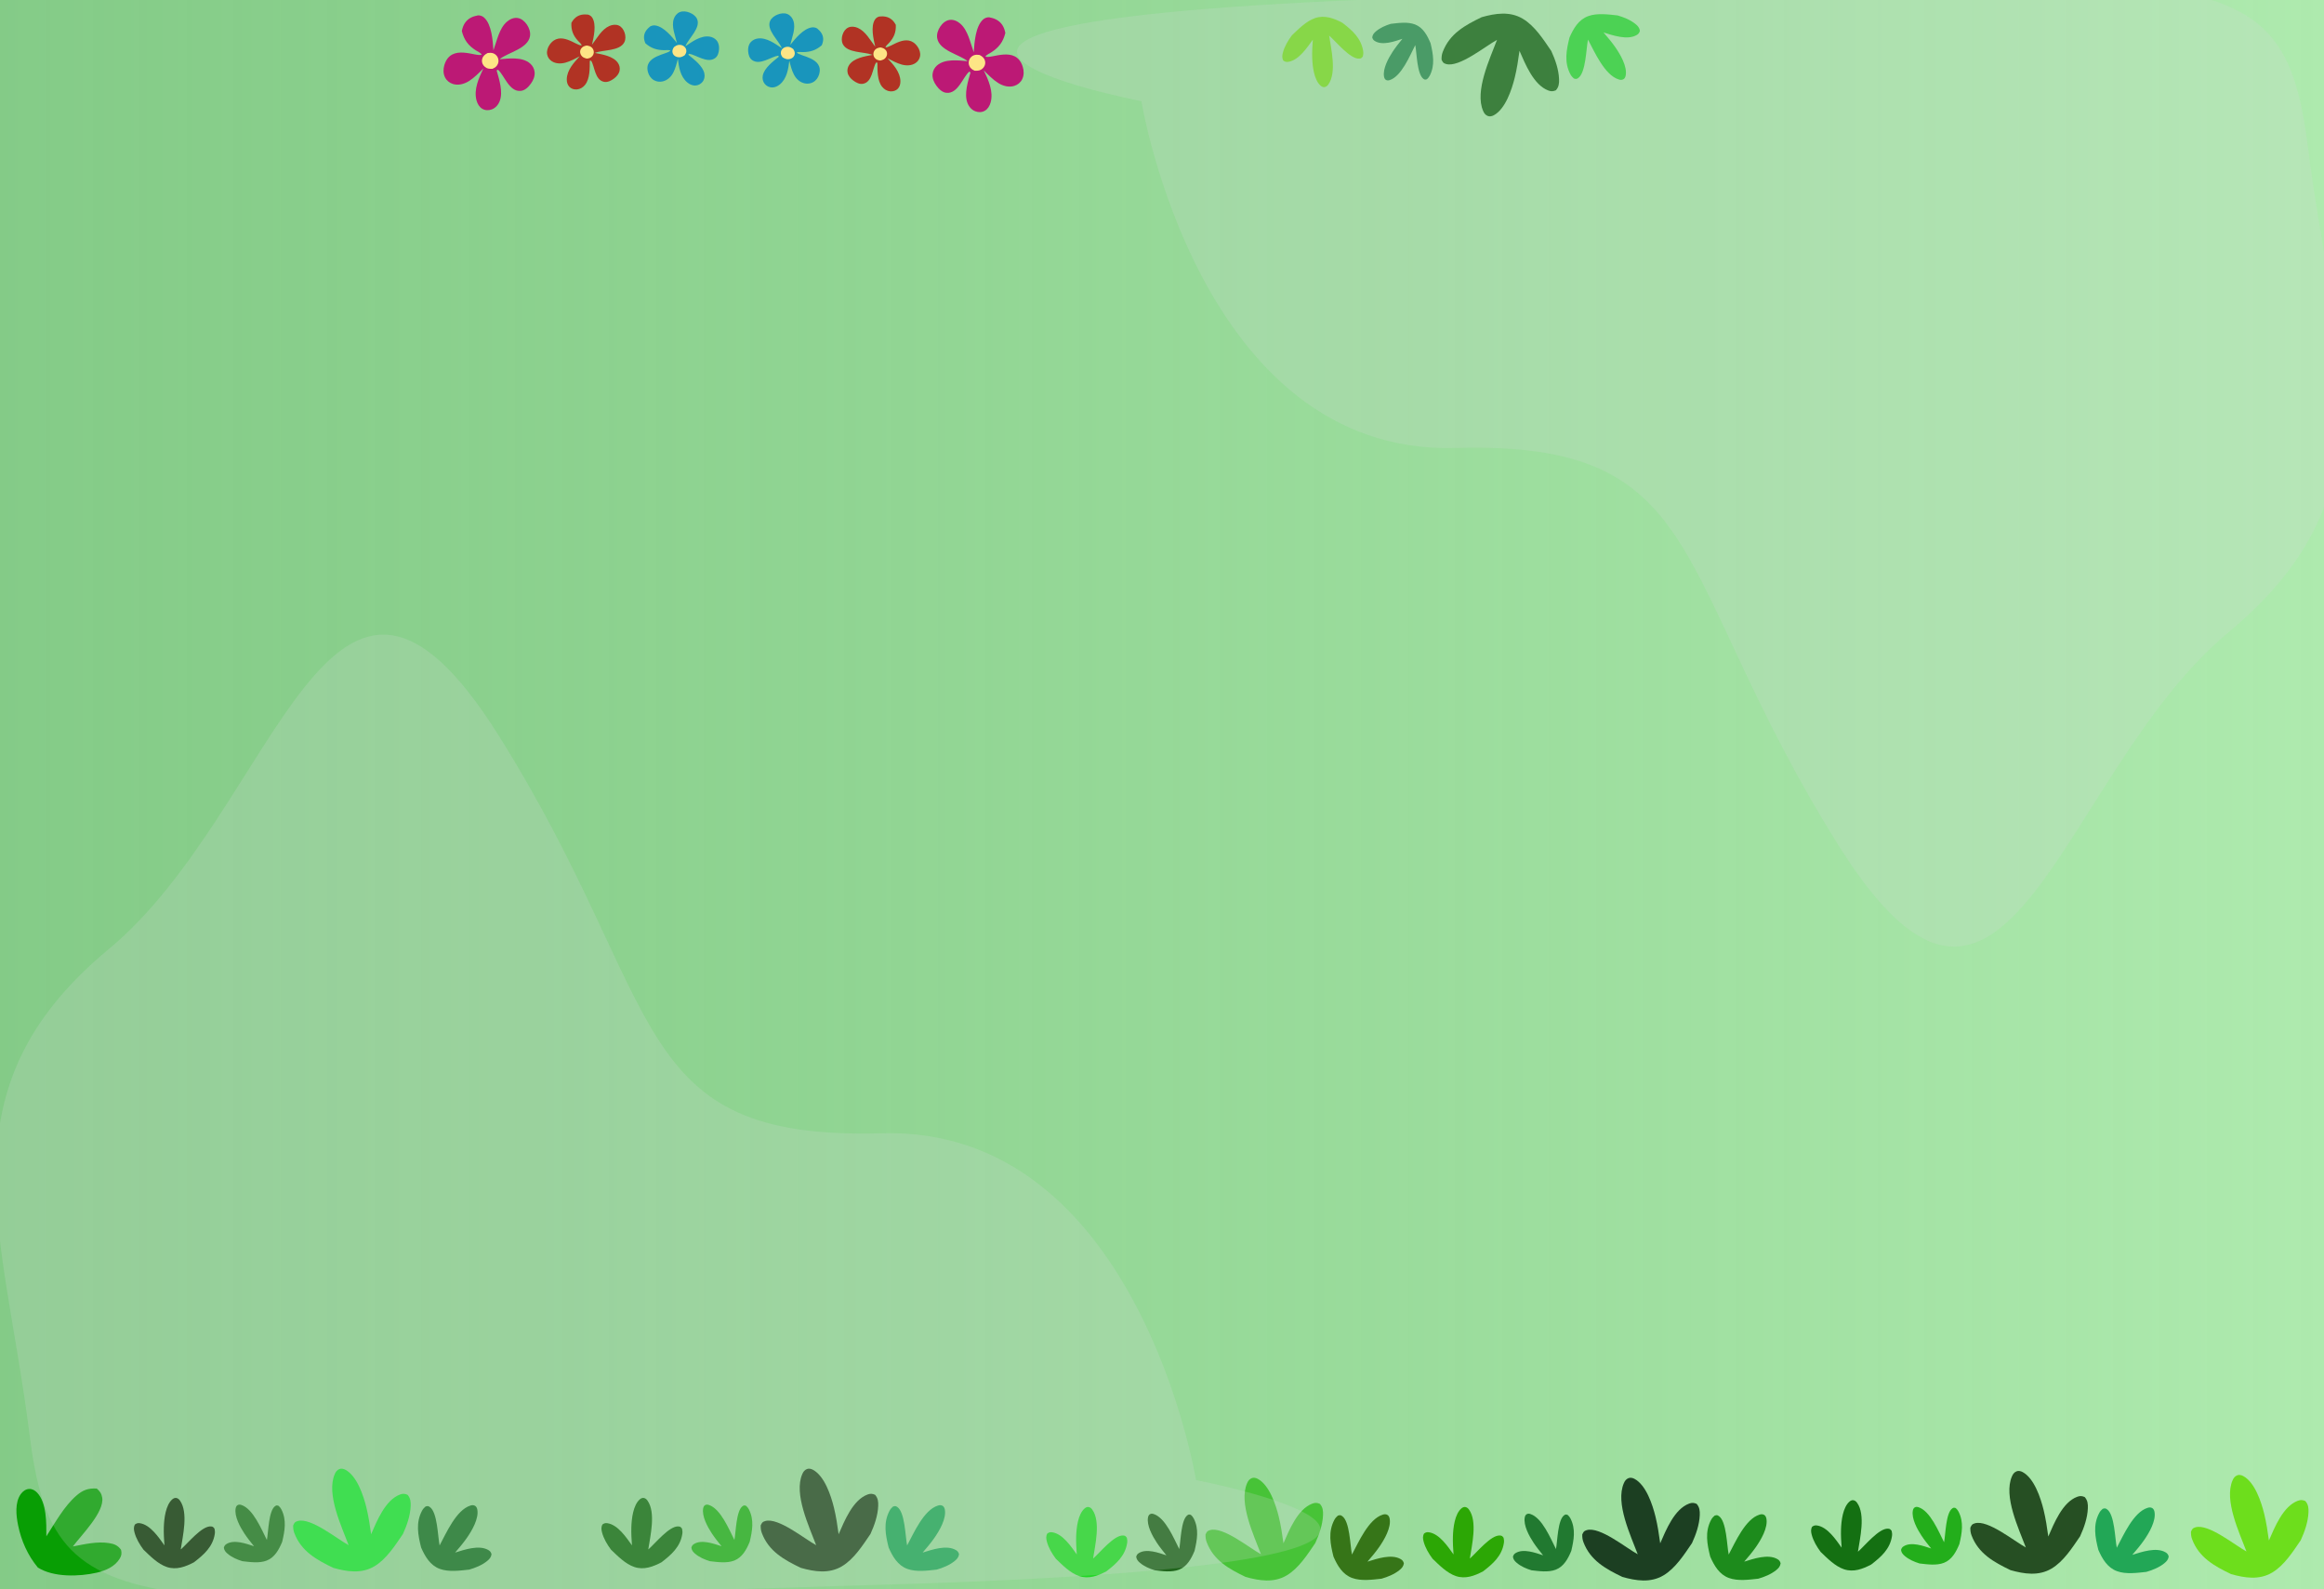 <?xml version="1.0" encoding="UTF-8" standalone="no"?>
<svg
   width="1024"
   height="700"
   viewBox="0 0 1024 700"
   fill="none"
   version="1.1"
   id="svg4"
   sodipodi:docname="bg-03.svg"
   inkscape:version="1.4.2 (2aeb623e1d, 2025-05-12)"
   xmlns:inkscape="http://www.inkscape.org/namespaces/inkscape"
   xmlns:sodipodi="http://sodipodi.sourceforge.net/DTD/sodipodi-0.dtd"
   xmlns:xlink="http://www.w3.org/1999/xlink"
   xmlns="http://www.w3.org/2000/svg"
   xmlns:svg="http://www.w3.org/2000/svg">
  <sodipodi:namedview
     id="namedview4"
     pagecolor="#ffffff"
     bordercolor="#999999"
     borderopacity="1"
     inkscape:showpageshadow="2"
     inkscape:pageopacity="0"
     inkscape:pagecheckerboard="0"
     inkscape:deskcolor="#d1d1d1"
     inkscape:zoom="0.62833335"
     inkscape:cx="609.54906"
     inkscape:cy="325.46418"
     inkscape:window-width="1920"
     inkscape:window-height="954"
     inkscape:window-x="0"
     inkscape:window-y="27"
     inkscape:window-maximized="1"
     inkscape:current-layer="svg4"
     showgrid="false" />
  <rect
     width="1024"
     height="700"
     fill="#2a7df9"
     id="rect2"
     x="0"
     y="0"
     style="fill:url(#linearGradient6);fill-opacity:1;stroke-width:1.222" />
  <path
     fill="#4dada4"
     d="m 42.627,655.744 c 1.34,1.129 2.13,2.229 2.408,3.989 1.018,6.449 -9.187,16.507 -12.93,21.531 5.071,-0.982 10.722,-2.306 15.908,-1.485 2.348,0.371 3.931,1.009 5.323,2.957 0.353,1.54 0.252,2.516 -0.587,3.893 -2.144,3.517 -6.205,5.285 -10.066,6.176 -7.68,1.772 -19.107,2.147 -26.011,-2.258 -4.443,-5.354 -7.313,-11.804 -8.701,-18.608 -0.87,-4.262 -1.495,-10.017 1.181,-13.743 0.87,-1.21 2.2,-2.241 3.749,-2.275 1.355,-0.03 2.533,0.674 3.44,1.62 4.27,4.454 4.106,13.475 4.081,19.267 3.858,-6.02 7.814,-13.225 13.224,-17.933 2.858,-2.487 5.229,-3.323 8.981,-3.132 z"
     id="path15"
     style="fill:#089e04;fill-opacity:1" />
  <path
     fill="#4dada4"
     d="m 989.828,683.465 c -3.079,-8.201 -9.968,-22.556 -6.109,-31.342 0.452,-1.03 0.982,-1.76 2.038,-2.202 0.839,-0.35 1.875,-0.094 2.652,0.324 5.11,2.749 7.93,11.318 9.243,16.65 0.952,3.872 1.532,7.798 2.074,11.743 2.539,-5.797 6.242,-15.098 12.738,-17.496 1.239,-0.458 2.094,-0.411 3.309,0.116 1.302,1.461 1.466,3.075 1.385,4.975 -0.179,4.225 -1.666,8.5 -3.416,12.309 -3.429,5.012 -7.287,11.112 -12.632,14.258 -5.687,3.347 -12.04,2.347 -18.041,0.654 -7.304,-3.513 -14.125,-7.258 -17.164,-15.315 -0.445,-1.182 -0.53,-2.144 -0.521,-3.395 0.578,-1.142 0.641,-1.512 1.955,-1.906 5.77,-1.733 17.403,7.891 22.49,10.628 z"
     id="path16"
     style="fill:#6dde1c;fill-opacity:1" />
  <g
     id="g3">
    <g
       id="g2"
       transform="translate(-127.825)">
      <path
         fill="#4dada4"
         d="m 849.445,684.709 c -3.079,-8.201 -9.968,-22.556 -6.109,-31.342 0.452,-1.03 0.982,-1.76 2.038,-2.202 0.839,-0.35 1.875,-0.094 2.652,0.324 5.11,2.749 7.93,11.318 9.243,16.65 0.952,3.872 1.532,7.798 2.074,11.743 2.539,-5.797 6.242,-15.098 12.738,-17.496 1.239,-0.458 2.094,-0.411 3.309,0.116 1.302,1.461 1.466,3.075 1.385,4.975 -0.179,4.225 -1.666,8.5 -3.416,12.309 -3.429,5.012 -7.287,11.112 -12.632,14.258 -5.687,3.347 -12.04,2.347 -18.041,0.654 -7.304,-3.513 -14.125,-7.258 -17.164,-15.315 -0.445,-1.182 -0.53,-2.144 -0.521,-3.395 0.578,-1.142 0.641,-1.512 1.955,-1.906 5.77,-1.733 17.403,7.891 22.49,10.628 z"
         id="path16-6-6"
         style="fill:#1c3f22;fill-opacity:1" />
      <path
         fill="#4dada4"
         d="m 775.464,686.585 c 0.884,-5.838 3.42,-16.267 -0.343,-21.524 -0.441,-0.616 -0.891,-1.023 -1.648,-1.168 -0.601,-0.114 -1.247,0.199 -1.7,0.584 -2.98,2.526 -3.643,8.571 -3.765,12.271 -0.088,2.686 0.077,5.357 0.27,8.035 -2.478,-3.469 -6.209,-9.087 -10.818,-9.762 -0.879,-0.129 -1.435,0.021 -2.161,0.538 -0.654,1.145 -0.537,2.233 -0.219,3.474 0.706,2.761 2.279,5.373 3.961,7.642 2.954,2.827 6.342,6.312 10.297,7.641 4.208,1.414 8.25,-0.132 11.963,-2.086 4.318,-3.336 8.285,-6.758 9.163,-12.496 0.128,-0.841 0.051,-1.488 -0.13,-2.312 -0.54,-0.672 -0.632,-0.908 -1.552,-0.985 -4.038,-0.338 -10.354,7.632 -13.32,10.147 z"
         id="path16-6-3-2"
         style="fill:#2ca705;fill-opacity:1;stroke-width:0.673" />
      <path
         fill="#4dada4"
         d="m 889.518,684.826 c 2.902,-5.396 7.325,-15.649 13.572,-17.573 0.732,-0.226 1.343,-0.272 2.035,0.095 0.549,0.292 0.871,0.967 0.995,1.577 0.814,4.006 -2.392,9.431 -4.581,12.567 -1.59,2.277 -3.371,4.379 -5.18,6.468 4.119,-1.273 10.564,-3.515 14.655,-1.107 0.78,0.459 1.131,0.941 1.39,1.836 -0.187,1.367 -0.952,2.191 -1.972,3.013 -2.269,1.828 -5.137,2.975 -7.879,3.767 -4.102,0.436 -8.955,1.136 -12.929,-0.312 -4.228,-1.54 -6.494,-5.419 -8.247,-9.425 -1.381,-5.537 -2.428,-10.92 0.417,-16.228 0.418,-0.778 0.879,-1.263 1.532,-1.828 0.846,-0.209 1.065,-0.343 1.845,0.185 3.427,2.32 3.537,12.974 4.348,16.963 z"
         id="path16-6-7-9"
         style="fill:#1d8b1c;fill-opacity:1;stroke-width:0.692" />
      <path
         fill="#4dada4"
         d="m 813.423,682.413 c -2.405,-4.737 -6.07,-13.74 -11.246,-15.429 -0.606,-0.198 -1.113,-0.239 -1.686,0.084 -0.455,0.257 -0.721,0.849 -0.824,1.385 -0.675,3.518 1.982,8.28 3.796,11.034 1.317,1.999 2.793,3.845 4.292,5.679 -3.413,-1.117 -8.753,-3.086 -12.142,-0.972 -0.647,0.403 -0.937,0.827 -1.152,1.612 0.155,1.201 0.789,1.924 1.634,2.645 1.88,1.605 4.256,2.612 6.528,3.308 3.398,0.382 7.42,0.997 10.713,-0.274 3.503,-1.352 5.381,-4.758 6.833,-8.275 1.144,-4.861 2.012,-9.588 -0.346,-14.249 -0.346,-0.683 -0.728,-1.109 -1.269,-1.605 -0.701,-0.183 -0.882,-0.302 -1.529,0.162 -2.84,2.037 -2.931,11.392 -3.602,14.894 z"
         id="path16-6-7-5-1"
         style="fill:#217930;fill-opacity:1;stroke-width:0.59" />
    </g>
    <g
       id="g2-7"
       transform="translate(-293.825)">
      <path
         fill="#4dada4"
         d="m 849.445,684.709 c -3.079,-8.201 -9.968,-22.556 -6.109,-31.342 0.452,-1.03 0.982,-1.76 2.038,-2.202 0.839,-0.35 1.875,-0.094 2.652,0.324 5.11,2.749 7.93,11.318 9.243,16.65 0.952,3.872 1.532,7.798 2.074,11.743 2.539,-5.797 6.242,-15.098 12.738,-17.496 1.239,-0.458 2.094,-0.411 3.309,0.116 1.302,1.461 1.466,3.075 1.385,4.975 -0.179,4.225 -1.666,8.5 -3.416,12.309 -3.429,5.012 -7.287,11.112 -12.632,14.258 -5.687,3.347 -12.04,2.347 -18.041,0.654 -7.304,-3.513 -14.125,-7.258 -17.164,-15.315 -0.445,-1.182 -0.53,-2.144 -0.521,-3.395 0.578,-1.142 0.641,-1.512 1.955,-1.906 5.77,-1.733 17.403,7.891 22.49,10.628 z"
         id="path16-6-6-0"
         style="fill:#47c337;fill-opacity:1" />
      <path
         fill="#4dada4"
         d="m 775.464,686.585 c 0.884,-5.838 3.42,-16.267 -0.343,-21.524 -0.441,-0.616 -0.891,-1.023 -1.648,-1.168 -0.601,-0.114 -1.247,0.199 -1.7,0.584 -2.98,2.526 -3.643,8.571 -3.765,12.271 -0.088,2.686 0.077,5.357 0.27,8.035 -2.478,-3.469 -6.209,-9.087 -10.818,-9.762 -0.879,-0.129 -1.435,0.021 -2.161,0.538 -0.654,1.145 -0.537,2.233 -0.219,3.474 0.706,2.761 2.279,5.373 3.961,7.642 2.954,2.827 6.342,6.312 10.297,7.641 4.208,1.414 8.25,-0.132 11.963,-2.086 4.318,-3.336 8.285,-6.758 9.163,-12.496 0.128,-0.841 0.051,-1.488 -0.13,-2.312 -0.54,-0.672 -0.632,-0.908 -1.552,-0.985 -4.038,-0.338 -10.354,7.632 -13.32,10.147 z"
         id="path16-6-3-2-9"
         style="fill:#23d726;fill-opacity:1;stroke-width:0.673" />
      <path
         fill="#4dada4"
         d="m 889.518,684.826 c 2.902,-5.396 7.325,-15.649 13.572,-17.573 0.732,-0.226 1.343,-0.272 2.035,0.095 0.549,0.292 0.871,0.967 0.995,1.577 0.814,4.006 -2.392,9.431 -4.581,12.567 -1.59,2.277 -3.371,4.379 -5.18,6.468 4.119,-1.273 10.564,-3.515 14.655,-1.107 0.78,0.459 1.131,0.941 1.39,1.836 -0.187,1.367 -0.952,2.191 -1.972,3.013 -2.269,1.828 -5.137,2.975 -7.879,3.767 -4.102,0.436 -8.955,1.136 -12.929,-0.312 -4.228,-1.54 -6.494,-5.419 -8.247,-9.425 -1.381,-5.537 -2.428,-10.92 0.417,-16.228 0.418,-0.778 0.879,-1.263 1.532,-1.828 0.846,-0.209 1.065,-0.343 1.845,0.185 3.427,2.32 3.537,12.974 4.348,16.963 z"
         id="path16-6-7-9-3"
         style="fill:#367518;fill-opacity:1;stroke-width:0.692" />
      <path
         fill="#4dada4"
         d="m 813.423,682.413 c -2.405,-4.737 -6.07,-13.74 -11.246,-15.429 -0.606,-0.198 -1.113,-0.239 -1.686,0.084 -0.455,0.257 -0.721,0.849 -0.824,1.385 -0.675,3.518 1.982,8.28 3.796,11.034 1.317,1.999 2.793,3.845 4.292,5.679 -3.413,-1.117 -8.753,-3.086 -12.142,-0.972 -0.647,0.403 -0.937,0.827 -1.152,1.612 0.155,1.201 0.789,1.924 1.634,2.645 1.88,1.605 4.256,2.612 6.528,3.308 3.398,0.382 7.42,0.997 10.713,-0.274 3.503,-1.352 5.381,-4.758 6.833,-8.275 1.144,-4.861 2.012,-9.588 -0.346,-14.249 -0.346,-0.683 -0.728,-1.109 -1.269,-1.605 -0.701,-0.183 -0.882,-0.302 -1.529,0.162 -2.84,2.037 -2.931,11.392 -3.602,14.894 z"
         id="path16-6-7-5-1-6"
         style="fill:#20651c;fill-opacity:1;stroke-width:0.59" />
    </g>
  </g>
  <g
     id="g4-3"
     transform="translate(-402,-4)">
    <g
       id="g3-6"
       transform="translate(-87.825)">
      <path
         fill="#4dada4"
         d="m 849.445,684.709 c -3.079,-8.201 -9.968,-22.556 -6.109,-31.342 0.452,-1.03 0.982,-1.76 2.038,-2.202 0.839,-0.35 1.875,-0.094 2.652,0.324 5.11,2.749 7.93,11.318 9.243,16.65 0.952,3.872 1.532,7.798 2.074,11.743 2.539,-5.797 6.242,-15.098 12.738,-17.496 1.239,-0.458 2.094,-0.411 3.309,0.116 1.302,1.461 1.466,3.075 1.385,4.975 -0.179,4.225 -1.666,8.5 -3.416,12.309 -3.429,5.012 -7.287,11.112 -12.632,14.258 -5.687,3.347 -12.04,2.347 -18.041,0.654 -7.304,-3.513 -14.125,-7.258 -17.164,-15.315 -0.445,-1.182 -0.53,-2.144 -0.521,-3.395 0.578,-1.142 0.641,-1.512 1.955,-1.906 5.77,-1.733 17.403,7.891 22.49,10.628 z"
         id="path16-6-6-1"
         style="fill:#264f23;fill-opacity:1" />
      <path
         fill="#4dada4"
         d="m 775.464,686.585 c 0.884,-5.838 3.42,-16.267 -0.343,-21.524 -0.441,-0.616 -0.891,-1.023 -1.648,-1.168 -0.601,-0.114 -1.247,0.199 -1.7,0.584 -2.98,2.526 -3.643,8.571 -3.765,12.271 -0.088,2.686 0.077,5.357 0.27,8.035 -2.478,-3.469 -6.209,-9.087 -10.818,-9.762 -0.879,-0.129 -1.435,0.021 -2.161,0.538 -0.654,1.145 -0.537,2.233 -0.219,3.474 0.706,2.761 2.279,5.373 3.961,7.642 2.954,2.827 6.342,6.312 10.297,7.641 4.208,1.414 8.25,-0.132 11.963,-2.086 4.318,-3.336 8.285,-6.758 9.163,-12.496 0.128,-0.841 0.051,-1.488 -0.13,-2.312 -0.54,-0.672 -0.632,-0.908 -1.552,-0.985 -4.038,-0.338 -10.354,7.632 -13.32,10.147 z"
         id="path16-6-3-2-5"
         style="fill:#147012;fill-opacity:1;stroke-width:0.673" />
      <path
         fill="#4dada4"
         d="m 889.518,684.826 c 2.902,-5.396 7.325,-15.649 13.572,-17.573 0.732,-0.226 1.343,-0.272 2.035,0.095 0.549,0.292 0.871,0.967 0.995,1.577 0.814,4.006 -2.392,9.431 -4.581,12.567 -1.59,2.277 -3.371,4.379 -5.18,6.468 4.119,-1.273 10.564,-3.515 14.655,-1.107 0.78,0.459 1.131,0.941 1.39,1.836 -0.187,1.367 -0.952,2.191 -1.972,3.013 -2.269,1.828 -5.137,2.975 -7.879,3.767 -4.102,0.436 -8.955,1.136 -12.929,-0.312 -4.228,-1.54 -6.494,-5.419 -8.247,-9.425 -1.381,-5.537 -2.428,-10.92 0.417,-16.228 0.418,-0.778 0.879,-1.263 1.532,-1.828 0.846,-0.209 1.065,-0.343 1.845,0.185 3.427,2.32 3.537,12.974 4.348,16.963 z"
         id="path16-6-7-9-5"
         style="fill:#22a756;fill-opacity:1;stroke-width:0.692" />
      <path
         fill="#4dada4"
         d="m 813.423,682.413 c -2.405,-4.737 -6.07,-13.74 -11.246,-15.429 -0.606,-0.198 -1.113,-0.239 -1.686,0.084 -0.455,0.257 -0.721,0.849 -0.824,1.385 -0.675,3.518 1.982,8.28 3.796,11.034 1.317,1.999 2.793,3.845 4.292,5.679 -3.413,-1.117 -8.753,-3.086 -12.142,-0.972 -0.647,0.403 -0.937,0.827 -1.152,1.612 0.155,1.201 0.789,1.924 1.634,2.645 1.88,1.605 4.256,2.612 6.528,3.308 3.398,0.382 7.42,0.997 10.713,-0.274 3.503,-1.352 5.381,-4.758 6.833,-8.275 1.144,-4.861 2.012,-9.588 -0.346,-14.249 -0.346,-0.683 -0.728,-1.109 -1.269,-1.605 -0.701,-0.183 -0.882,-0.302 -1.529,0.162 -2.84,2.037 -2.931,11.392 -3.602,14.894 z"
         id="path16-6-7-5-1-4"
         style="fill:#23ae1b;fill-opacity:1;stroke-width:0.59" />
    </g>
    <g
       id="g2-7-7"
       transform="translate(-293.825)">
      <path
         fill="#4dada4"
         d="m 849.445,684.709 c -3.079,-8.201 -9.968,-22.556 -6.109,-31.342 0.452,-1.03 0.982,-1.76 2.038,-2.202 0.839,-0.35 1.875,-0.094 2.652,0.324 5.11,2.749 7.93,11.318 9.243,16.65 0.952,3.872 1.532,7.798 2.074,11.743 2.539,-5.797 6.242,-15.098 12.738,-17.496 1.239,-0.458 2.094,-0.411 3.309,0.116 1.302,1.461 1.466,3.075 1.385,4.975 -0.179,4.225 -1.666,8.5 -3.416,12.309 -3.429,5.012 -7.287,11.112 -12.632,14.258 -5.687,3.347 -12.04,2.347 -18.041,0.654 -7.304,-3.513 -14.125,-7.258 -17.164,-15.315 -0.445,-1.182 -0.53,-2.144 -0.521,-3.395 0.578,-1.142 0.641,-1.512 1.955,-1.906 5.77,-1.733 17.403,7.891 22.49,10.628 z"
         id="path16-6-6-0-6"
         style="fill:#1ae02e;fill-opacity:1" />
      <path
         fill="#4dada4"
         d="m 775.464,686.585 c 0.884,-5.838 3.42,-16.267 -0.343,-21.524 -0.441,-0.616 -0.891,-1.023 -1.648,-1.168 -0.601,-0.114 -1.247,0.199 -1.7,0.584 -2.98,2.526 -3.643,8.571 -3.765,12.271 -0.088,2.686 0.077,5.357 0.27,8.035 -2.478,-3.469 -6.209,-9.087 -10.818,-9.762 -0.879,-0.129 -1.435,0.021 -2.161,0.538 -0.654,1.145 -0.537,2.233 -0.219,3.474 0.706,2.761 2.279,5.373 3.961,7.642 2.954,2.827 6.342,6.312 10.297,7.641 4.208,1.414 8.25,-0.132 11.963,-2.086 4.318,-3.336 8.285,-6.758 9.163,-12.496 0.128,-0.841 0.051,-1.488 -0.13,-2.312 -0.54,-0.672 -0.632,-0.908 -1.552,-0.985 -4.038,-0.338 -10.354,7.632 -13.32,10.147 z"
         id="path16-6-3-2-9-56"
         style="fill:#103b0a;fill-opacity:1;stroke-width:0.673" />
      <path
         fill="#4dada4"
         d="m 889.518,684.826 c 2.902,-5.396 7.325,-15.649 13.572,-17.573 0.732,-0.226 1.343,-0.272 2.035,0.095 0.549,0.292 0.871,0.967 0.995,1.577 0.814,4.006 -2.392,9.431 -4.581,12.567 -1.59,2.277 -3.371,4.379 -5.18,6.468 4.119,-1.273 10.564,-3.515 14.655,-1.107 0.78,0.459 1.131,0.941 1.39,1.836 -0.187,1.367 -0.952,2.191 -1.972,3.013 -2.269,1.828 -5.137,2.975 -7.879,3.767 -4.102,0.436 -8.955,1.136 -12.929,-0.312 -4.228,-1.54 -6.494,-5.419 -8.247,-9.425 -1.381,-5.537 -2.428,-10.92 0.417,-16.228 0.418,-0.778 0.879,-1.263 1.532,-1.828 0.846,-0.209 1.065,-0.343 1.845,0.185 3.427,2.32 3.537,12.974 4.348,16.963 z"
         id="path16-6-7-9-3-93"
         style="fill:#187524;fill-opacity:1;stroke-width:0.692" />
      <path
         fill="#4dada4"
         d="m 813.423,682.413 c -2.405,-4.737 -6.07,-13.74 -11.246,-15.429 -0.606,-0.198 -1.113,-0.239 -1.686,0.084 -0.455,0.257 -0.721,0.849 -0.824,1.385 -0.675,3.518 1.982,8.28 3.796,11.034 1.317,1.999 2.793,3.845 4.292,5.679 -3.413,-1.117 -8.753,-3.086 -12.142,-0.972 -0.647,0.403 -0.937,0.827 -1.152,1.612 0.155,1.201 0.789,1.924 1.634,2.645 1.88,1.605 4.256,2.612 6.528,3.308 3.398,0.382 7.42,0.997 10.713,-0.274 3.503,-1.352 5.381,-4.758 6.833,-8.275 1.144,-4.861 2.012,-9.588 -0.346,-14.249 -0.346,-0.683 -0.728,-1.109 -1.269,-1.605 -0.701,-0.183 -0.882,-0.302 -1.529,0.162 -2.84,2.037 -2.931,11.392 -3.602,14.894 z"
         id="path16-6-7-5-1-6-7"
         style="fill:#217921;fill-opacity:1;stroke-width:0.59" />
    </g>
  </g>
  <g
     id="g4-3-4"
     transform="translate(131,-3)">
    <g
       id="g3-6-3"
       transform="translate(-87.825)">
      <path
         fill="#4dada4"
         d="m 849.445,684.709 c -3.079,-8.201 -9.968,-22.556 -6.109,-31.342 0.452,-1.03 0.982,-1.76 2.038,-2.202 0.839,-0.35 1.875,-0.094 2.652,0.324 5.11,2.749 7.93,11.318 9.243,16.65 0.952,3.872 1.532,7.798 2.074,11.743 2.539,-5.797 6.242,-15.098 12.738,-17.496 1.239,-0.458 2.094,-0.411 3.309,0.116 1.302,1.461 1.466,3.075 1.385,4.975 -0.179,4.225 -1.666,8.5 -3.416,12.309 -3.429,5.012 -7.287,11.112 -12.632,14.258 -5.687,3.347 -12.04,2.347 -18.041,0.654 -7.304,-3.513 -14.125,-7.258 -17.164,-15.315 -0.445,-1.182 -0.53,-2.144 -0.521,-3.395 0.578,-1.142 0.641,-1.512 1.955,-1.906 5.77,-1.733 17.403,7.891 22.49,10.628 z"
         id="path16-6-6-1-0"
         style="fill:#264f23;fill-opacity:1" />
      <path
         fill="#4dada4"
         d="m 775.464,686.585 c 0.884,-5.838 3.42,-16.267 -0.343,-21.524 -0.441,-0.616 -0.891,-1.023 -1.648,-1.168 -0.601,-0.114 -1.247,0.199 -1.7,0.584 -2.98,2.526 -3.643,8.571 -3.765,12.271 -0.088,2.686 0.077,5.357 0.27,8.035 -2.478,-3.469 -6.209,-9.087 -10.818,-9.762 -0.879,-0.129 -1.435,0.021 -2.161,0.538 -0.654,1.145 -0.537,2.233 -0.219,3.474 0.706,2.761 2.279,5.373 3.961,7.642 2.954,2.827 6.342,6.312 10.297,7.641 4.208,1.414 8.25,-0.132 11.963,-2.086 4.318,-3.336 8.285,-6.758 9.163,-12.496 0.128,-0.841 0.051,-1.488 -0.13,-2.312 -0.54,-0.672 -0.632,-0.908 -1.552,-0.985 -4.038,-0.338 -10.354,7.632 -13.32,10.147 z"
         id="path16-6-3-2-5-7"
         style="fill:#147012;fill-opacity:1;stroke-width:0.673" />
      <path
         fill="#4dada4"
         d="m 889.518,684.826 c 2.902,-5.396 7.325,-15.649 13.572,-17.573 0.732,-0.226 1.343,-0.272 2.035,0.095 0.549,0.292 0.871,0.967 0.995,1.577 0.814,4.006 -2.392,9.431 -4.581,12.567 -1.59,2.277 -3.371,4.379 -5.18,6.468 4.119,-1.273 10.564,-3.515 14.655,-1.107 0.78,0.459 1.131,0.941 1.39,1.836 -0.187,1.367 -0.952,2.191 -1.972,3.013 -2.269,1.828 -5.137,2.975 -7.879,3.767 -4.102,0.436 -8.955,1.136 -12.929,-0.312 -4.228,-1.54 -6.494,-5.419 -8.247,-9.425 -1.381,-5.537 -2.428,-10.92 0.417,-16.228 0.418,-0.778 0.879,-1.263 1.532,-1.828 0.846,-0.209 1.065,-0.343 1.845,0.185 3.427,2.32 3.537,12.974 4.348,16.963 z"
         id="path16-6-7-9-5-8"
         style="fill:#22a756;fill-opacity:1;stroke-width:0.692" />
      <path
         fill="#4dada4"
         d="m 813.423,682.413 c -2.405,-4.737 -6.07,-13.74 -11.246,-15.429 -0.606,-0.198 -1.113,-0.239 -1.686,0.084 -0.455,0.257 -0.721,0.849 -0.824,1.385 -0.675,3.518 1.982,8.28 3.796,11.034 1.317,1.999 2.793,3.845 4.292,5.679 -3.413,-1.117 -8.753,-3.086 -12.142,-0.972 -0.647,0.403 -0.937,0.827 -1.152,1.612 0.155,1.201 0.789,1.924 1.634,2.645 1.88,1.605 4.256,2.612 6.528,3.308 3.398,0.382 7.42,0.997 10.713,-0.274 3.503,-1.352 5.381,-4.758 6.833,-8.275 1.144,-4.861 2.012,-9.588 -0.346,-14.249 -0.346,-0.683 -0.728,-1.109 -1.269,-1.605 -0.701,-0.183 -0.882,-0.302 -1.529,0.162 -2.84,2.037 -2.931,11.392 -3.602,14.894 z"
         id="path16-6-7-5-1-4-6"
         style="fill:#23ae1b;fill-opacity:1;stroke-width:0.59" />
    </g>
  </g>
  <g
     id="g4-8"
     transform="matrix(1,0,0,-1,104,702.263)">
    <g
       id="g2-7-3-4"
       transform="translate(-293.825)">
      <path
         fill="#4dada4"
         d="m 849.445,684.709 c -3.079,-8.201 -9.968,-22.556 -6.109,-31.342 0.452,-1.03 0.982,-1.76 2.038,-2.202 0.839,-0.35 1.875,-0.094 2.652,0.324 5.11,2.749 7.93,11.318 9.243,16.65 0.952,3.872 1.532,7.798 2.074,11.743 2.539,-5.797 6.242,-15.098 12.738,-17.496 1.239,-0.458 2.094,-0.411 3.309,0.116 1.302,1.461 1.466,3.075 1.385,4.975 -0.179,4.225 -1.666,8.5 -3.416,12.309 -3.429,5.012 -7.287,11.112 -12.632,14.258 -5.687,3.347 -12.04,2.347 -18.041,0.654 -7.304,-3.513 -14.125,-7.258 -17.164,-15.315 -0.445,-1.182 -0.53,-2.144 -0.521,-3.395 0.578,-1.142 0.641,-1.512 1.955,-1.906 5.77,-1.733 17.403,7.891 22.49,10.628 z"
         id="path16-6-6-0-7-7"
         style="fill:#166a16;fill-opacity:1" />
      <path
         fill="#4dada4"
         d="m 775.464,686.585 c 0.884,-5.838 3.42,-16.267 -0.343,-21.524 -0.441,-0.616 -0.891,-1.023 -1.648,-1.168 -0.601,-0.114 -1.247,0.199 -1.7,0.584 -2.98,2.526 -3.643,8.571 -3.765,12.271 -0.088,2.686 0.077,5.357 0.27,8.035 -2.478,-3.469 -6.209,-9.087 -10.818,-9.762 -0.879,-0.129 -1.435,0.021 -2.161,0.538 -0.654,1.145 -0.537,2.233 -0.219,3.474 0.706,2.761 2.279,5.373 3.961,7.642 2.954,2.827 6.342,6.312 10.297,7.641 4.208,1.414 8.25,-0.132 11.963,-2.086 4.318,-3.336 8.285,-6.758 9.163,-12.496 0.128,-0.841 0.051,-1.488 -0.13,-2.312 -0.54,-0.672 -0.632,-0.908 -1.552,-0.985 -4.038,-0.338 -10.354,7.632 -13.32,10.147 z"
         id="path16-6-3-2-9-5-8"
         style="fill:#74d723;fill-opacity:1;stroke-width:0.673" />
      <path
         fill="#4dada4"
         d="m 889.518,684.826 c 2.902,-5.396 7.325,-15.649 13.572,-17.573 0.732,-0.226 1.343,-0.272 2.035,0.095 0.549,0.292 0.871,0.967 0.995,1.577 0.814,4.006 -2.392,9.431 -4.581,12.567 -1.59,2.277 -3.371,4.379 -5.18,6.468 4.119,-1.273 10.564,-3.515 14.655,-1.107 0.78,0.459 1.131,0.941 1.39,1.836 -0.187,1.367 -0.952,2.191 -1.972,3.013 -2.269,1.828 -5.137,2.975 -7.879,3.767 -4.102,0.436 -8.955,1.136 -12.929,-0.312 -4.228,-1.54 -6.494,-5.419 -8.247,-9.425 -1.381,-5.537 -2.428,-10.92 0.417,-16.228 0.418,-0.778 0.879,-1.263 1.532,-1.828 0.846,-0.209 1.065,-0.343 1.845,0.185 3.427,2.32 3.537,12.974 4.348,16.963 z"
         id="path16-6-7-9-3-9-4"
         style="fill:#2ad032;fill-opacity:1;stroke-width:0.692" />
      <path
         fill="#4dada4"
         d="m 813.423,682.413 c -2.405,-4.737 -6.07,-13.74 -11.246,-15.429 -0.606,-0.198 -1.113,-0.239 -1.686,0.084 -0.455,0.257 -0.721,0.849 -0.824,1.385 -0.675,3.518 1.982,8.28 3.796,11.034 1.317,1.999 2.793,3.845 4.292,5.679 -3.413,-1.117 -8.753,-3.086 -12.142,-0.972 -0.647,0.403 -0.937,0.827 -1.152,1.612 0.155,1.201 0.789,1.924 1.634,2.645 1.88,1.605 4.256,2.612 6.528,3.308 3.398,0.382 7.42,0.997 10.713,-0.274 3.503,-1.352 5.381,-4.758 6.833,-8.275 1.144,-4.861 2.012,-9.588 -0.346,-14.249 -0.346,-0.683 -0.728,-1.109 -1.269,-1.605 -0.701,-0.183 -0.882,-0.302 -1.529,0.162 -2.84,2.037 -2.931,11.392 -3.602,14.894 z"
         id="path16-6-7-5-1-6-2-5"
         style="fill:#278c4a;fill-opacity:1;stroke-width:0.59" />
    </g>
  </g>
  <defs
     id="defs4">
    <linearGradient
       id="linearGradient3"
       inkscape:collect="always">
      <stop
         style="stop-color:#aeeaae;stop-opacity:1;"
         offset="0"
         id="stop5" />
      <stop
         style="stop-color:#67bf6b;stop-opacity:0.806;"
         offset="1"
         id="stop6" />
    </linearGradient>
    <linearGradient
       id="paint0_linear"
       x1="795.5"
       y1="-1.5764601e-05"
       x2="-6.755"
       y2="664.257"
       gradientUnits="userSpaceOnUse"
       gradientTransform="matrix(1.283,0,0,1.281,735.945,115.612)">
      <stop
         offset="0.06"
         stop-color="#9EC0F4"
         id="stop3" />
      <stop
         offset="0.832"
         stop-color="white"
         stop-opacity="0"
         id="stop4" />
    </linearGradient>
    <linearGradient
       inkscape:collect="always"
       xlink:href="#linearGradient3"
       id="linearGradient6"
       x1="1024"
       y1="350"
       x2="0"
       y2="350"
       gradientUnits="userSpaceOnUse" />
  </defs>
  <g
     id="g4"
     transform="translate(114,6)">
    <g
       id="g148"
       transform="matrix(0.282,-0.159,0.192,0.277,10.688,82.763)">
      <path
         fill="#010000"
         d="m 548.569,36.629 c 2.497,-0.067 5.005,0.714 6.93,2.314 8.556,7.115 9.724,23.571 10.493,33.863 3.964,-9.951 6.423,-22.554 15.207,-29.581 3.319,-2.656 7.758,-4.46 12.064,-3.892 4.351,0.574 8.007,3.42 10.561,6.863 2.5,3.372 4.246,7.775 3.468,12.021 -2.339,12.768 -24.479,16.731 -33.796,23.373 l -0.596,0.429 c 10.649,-0.837 25.579,-2.726 34.567,4.409 2.8,2.223 4.71,5.366 5.071,8.955 0.436,4.338 -1.567,8.448 -4.181,11.778 -2.846,3.629 -6.678,7.129 -11.474,7.571 -13.105,1.207 -18.573,-16.18 -25.687,-21.848 l -1.594,0.674 c 2.902,9.299 7.499,22.165 3.499,31.695 -1.652,3.938 -4.759,7.115 -8.809,8.563 -3.552,1.27 -7.549,1.232 -10.908,-0.579 -3.297,-1.779 -5.394,-5.04 -6.457,-8.556 -3.435,-11.372 2.622,-23.344 7.743,-33.181 -5.005,4.623 -10.318,9.603 -16.231,13.03 -5.468,3.169 -12.195,4.834 -18.394,2.997 -3.718,-1.102 -6.963,-3.467 -8.809,-6.92 -2.089,-3.91 -2.012,-8.617 -0.624,-12.741 7.593,-22.558 36.077,-7.788 42.025,-10.604 l -0.122,-0.564 c -1.751,-1.687 -4.274,-2.637 -6.37,-3.853 -8.334,-4.834 -13.318,-10.643 -15.842,-19.997 0.67,-3 1.588,-5.723 3.412,-8.235 3.621,-4.986 9.001,-7.005 14.854,-7.985 z"
         id="path29"
         style="fill:#1995bc;fill-opacity:1" />
      <path
         fill="#fde586"
         d="m 559.513,75.562 c 2.062,-0.272 4.316,-0.355 6.315,0.312 2.179,0.728 4.172,2.4 5.152,4.491 0.963,2.057 1.023,4.297 0.089,6.379 -1.277,2.845 -3.372,4.011 -6.144,5.141 -1.614,0.064 -3.356,0.085 -4.94,-0.267 -2.484,-0.552 -4.846,-2.269 -6.064,-4.514 -0.967,-1.78 -1.176,-3.788 -0.535,-5.714 1.007,-3.032 3.376,-4.536 6.127,-5.829 z"
         id="path30" />
    </g>
    <g
       id="g148-7"
       transform="matrix(0.39,0,0,0.426,-117.325,-14.836)">
      <path
         fill="#010000"
         d="m 548.569,36.629 c 2.497,-0.067 5.005,0.714 6.93,2.314 8.556,7.115 9.724,23.571 10.493,33.863 3.964,-9.951 6.423,-22.554 15.207,-29.581 3.319,-2.656 7.758,-4.46 12.064,-3.892 4.351,0.574 8.007,3.42 10.561,6.863 2.5,3.372 4.246,7.775 3.468,12.021 -2.339,12.768 -24.479,16.731 -33.796,23.373 l -0.596,0.429 c 10.649,-0.837 25.579,-2.726 34.567,4.409 2.8,2.223 4.71,5.366 5.071,8.955 0.436,4.338 -1.567,8.448 -4.181,11.778 -2.846,3.629 -6.678,7.129 -11.474,7.571 -13.105,1.207 -18.573,-16.18 -25.687,-21.848 l -1.594,0.674 c 2.902,9.299 7.499,22.165 3.499,31.695 -1.652,3.938 -4.759,7.115 -8.809,8.563 -3.552,1.27 -7.549,1.232 -10.908,-0.579 -3.297,-1.779 -5.394,-5.04 -6.457,-8.556 -3.435,-11.372 2.622,-23.344 7.743,-33.181 -5.005,4.623 -10.318,9.603 -16.231,13.03 -5.468,3.169 -12.195,4.834 -18.394,2.997 -3.718,-1.102 -6.963,-3.467 -8.809,-6.92 -2.089,-3.91 -2.012,-8.617 -0.624,-12.741 7.593,-22.558 36.077,-7.788 42.025,-10.604 l -0.122,-0.564 c -1.751,-1.687 -4.274,-2.637 -6.37,-3.853 -8.334,-4.834 -13.318,-10.643 -15.842,-19.997 0.67,-3 1.588,-5.723 3.412,-8.235 3.621,-4.986 9.001,-7.005 14.854,-7.985 z"
         id="path29-1"
         style="fill:#bc1975;fill-opacity:1" />
      <path
         fill="#fde586"
         d="m 559.513,75.562 c 2.062,-0.272 4.316,-0.355 6.315,0.312 2.179,0.728 4.172,2.4 5.152,4.491 0.963,2.057 1.023,4.297 0.089,6.379 -1.277,2.845 -3.372,4.011 -6.144,5.141 -1.614,0.064 -3.356,0.085 -4.94,-0.267 -2.484,-0.552 -4.846,-2.269 -6.064,-4.514 -0.967,-1.78 -1.176,-3.788 -0.535,-5.714 1.007,-3.032 3.376,-4.536 6.127,-5.829 z"
         id="path30-7" />
    </g>
    <g
       id="g148-7-2"
       transform="matrix(0.31,0.088,-0.1,0.325,-21.351,-59.753)">
      <path
         fill="#010000"
         d="m 548.569,36.629 c 2.497,-0.067 5.005,0.714 6.93,2.314 8.556,7.115 9.724,23.571 10.493,33.863 3.964,-9.951 6.423,-22.554 15.207,-29.581 3.319,-2.656 7.758,-4.46 12.064,-3.892 4.351,0.574 8.007,3.42 10.561,6.863 2.5,3.372 4.246,7.775 3.468,12.021 -2.339,12.768 -24.479,16.731 -33.796,23.373 l -0.596,0.429 c 10.649,-0.837 25.579,-2.726 34.567,4.409 2.8,2.223 4.71,5.366 5.071,8.955 0.436,4.338 -1.567,8.448 -4.181,11.778 -2.846,3.629 -6.678,7.129 -11.474,7.571 -13.105,1.207 -18.573,-16.18 -25.687,-21.848 l -1.594,0.674 c 2.902,9.299 7.499,22.165 3.499,31.695 -1.652,3.938 -4.759,7.115 -8.809,8.563 -3.552,1.27 -7.549,1.232 -10.908,-0.579 -3.297,-1.779 -5.394,-5.04 -6.457,-8.556 -3.435,-11.372 2.622,-23.344 7.743,-33.181 -5.005,4.623 -10.318,9.603 -16.231,13.03 -5.468,3.169 -12.195,4.834 -18.394,2.997 -3.718,-1.102 -6.963,-3.467 -8.809,-6.92 -2.089,-3.91 -2.012,-8.617 -0.624,-12.741 7.593,-22.558 36.077,-7.788 42.025,-10.604 l -0.122,-0.564 c -1.751,-1.687 -4.274,-2.637 -6.37,-3.853 -8.334,-4.834 -13.318,-10.643 -15.842,-19.997 0.67,-3 1.588,-5.723 3.412,-8.235 3.621,-4.986 9.001,-7.005 14.854,-7.985 z"
         id="path29-1-7"
         style="fill:#b13324;fill-opacity:1" />
      <path
         fill="#fde586"
         d="m 559.513,75.562 c 2.062,-0.272 4.316,-0.355 6.315,0.312 2.179,0.728 4.172,2.4 5.152,4.491 0.963,2.057 1.023,4.297 0.089,6.379 -1.277,2.845 -3.372,4.011 -6.144,5.141 -1.614,0.064 -3.356,0.085 -4.94,-0.267 -2.484,-0.552 -4.846,-2.269 -6.064,-4.514 -0.967,-1.78 -1.176,-3.788 -0.535,-5.714 1.007,-3.032 3.376,-4.536 6.127,-5.829 z"
         id="path30-7-2" />
    </g>
  </g>
  <g
     id="g4-2"
     transform="matrix(-1,0,0,1,532.469,6.849)">
    <g
       id="g148-6"
       transform="matrix(0.282,-0.159,0.192,0.277,10.688,82.763)">
      <path
         fill="#010000"
         d="m 548.569,36.629 c 2.497,-0.067 5.005,0.714 6.93,2.314 8.556,7.115 9.724,23.571 10.493,33.863 3.964,-9.951 6.423,-22.554 15.207,-29.581 3.319,-2.656 7.758,-4.46 12.064,-3.892 4.351,0.574 8.007,3.42 10.561,6.863 2.5,3.372 4.246,7.775 3.468,12.021 -2.339,12.768 -24.479,16.731 -33.796,23.373 l -0.596,0.429 c 10.649,-0.837 25.579,-2.726 34.567,4.409 2.8,2.223 4.71,5.366 5.071,8.955 0.436,4.338 -1.567,8.448 -4.181,11.778 -2.846,3.629 -6.678,7.129 -11.474,7.571 -13.105,1.207 -18.573,-16.18 -25.687,-21.848 l -1.594,0.674 c 2.902,9.299 7.499,22.165 3.499,31.695 -1.652,3.938 -4.759,7.115 -8.809,8.563 -3.552,1.27 -7.549,1.232 -10.908,-0.579 -3.297,-1.779 -5.394,-5.04 -6.457,-8.556 -3.435,-11.372 2.622,-23.344 7.743,-33.181 -5.005,4.623 -10.318,9.603 -16.231,13.03 -5.468,3.169 -12.195,4.834 -18.394,2.997 -3.718,-1.102 -6.963,-3.467 -8.809,-6.92 -2.089,-3.91 -2.012,-8.617 -0.624,-12.741 7.593,-22.558 36.077,-7.788 42.025,-10.604 l -0.122,-0.564 c -1.751,-1.687 -4.274,-2.637 -6.37,-3.853 -8.334,-4.834 -13.318,-10.643 -15.842,-19.997 0.67,-3 1.588,-5.723 3.412,-8.235 3.621,-4.986 9.001,-7.005 14.854,-7.985 z"
         id="path29-10"
         style="fill:#1995bc;fill-opacity:1" />
      <path
         fill="#fde586"
         d="m 559.513,75.562 c 2.062,-0.272 4.316,-0.355 6.315,0.312 2.179,0.728 4.172,2.4 5.152,4.491 0.963,2.057 1.023,4.297 0.089,6.379 -1.277,2.845 -3.372,4.011 -6.144,5.141 -1.614,0.064 -3.356,0.085 -4.94,-0.267 -2.484,-0.552 -4.846,-2.269 -6.064,-4.514 -0.967,-1.78 -1.176,-3.788 -0.535,-5.714 1.007,-3.032 3.376,-4.536 6.127,-5.829 z"
         id="path30-6" />
    </g>
    <g
       id="g148-7-1"
       transform="matrix(0.39,0,0,0.426,-117.325,-14.836)">
      <path
         fill="#010000"
         d="m 548.569,36.629 c 2.497,-0.067 5.005,0.714 6.93,2.314 8.556,7.115 9.724,23.571 10.493,33.863 3.964,-9.951 6.423,-22.554 15.207,-29.581 3.319,-2.656 7.758,-4.46 12.064,-3.892 4.351,0.574 8.007,3.42 10.561,6.863 2.5,3.372 4.246,7.775 3.468,12.021 -2.339,12.768 -24.479,16.731 -33.796,23.373 l -0.596,0.429 c 10.649,-0.837 25.579,-2.726 34.567,4.409 2.8,2.223 4.71,5.366 5.071,8.955 0.436,4.338 -1.567,8.448 -4.181,11.778 -2.846,3.629 -6.678,7.129 -11.474,7.571 -13.105,1.207 -18.573,-16.18 -25.687,-21.848 l -1.594,0.674 c 2.902,9.299 7.499,22.165 3.499,31.695 -1.652,3.938 -4.759,7.115 -8.809,8.563 -3.552,1.27 -7.549,1.232 -10.908,-0.579 -3.297,-1.779 -5.394,-5.04 -6.457,-8.556 -3.435,-11.372 2.622,-23.344 7.743,-33.181 -5.005,4.623 -10.318,9.603 -16.231,13.03 -5.468,3.169 -12.195,4.834 -18.394,2.997 -3.718,-1.102 -6.963,-3.467 -8.809,-6.92 -2.089,-3.91 -2.012,-8.617 -0.624,-12.741 7.593,-22.558 36.077,-7.788 42.025,-10.604 l -0.122,-0.564 c -1.751,-1.687 -4.274,-2.637 -6.37,-3.853 -8.334,-4.834 -13.318,-10.643 -15.842,-19.997 0.67,-3 1.588,-5.723 3.412,-8.235 3.621,-4.986 9.001,-7.005 14.854,-7.985 z"
         id="path29-1-5"
         style="fill:#bc1975;fill-opacity:1" />
      <path
         fill="#fde586"
         d="m 559.513,75.562 c 2.062,-0.272 4.316,-0.355 6.315,0.312 2.179,0.728 4.172,2.4 5.152,4.491 0.963,2.057 1.023,4.297 0.089,6.379 -1.277,2.845 -3.372,4.011 -6.144,5.141 -1.614,0.064 -3.356,0.085 -4.94,-0.267 -2.484,-0.552 -4.846,-2.269 -6.064,-4.514 -0.967,-1.78 -1.176,-3.788 -0.535,-5.714 1.007,-3.032 3.376,-4.536 6.127,-5.829 z"
         id="path30-7-9" />
    </g>
    <g
       id="g148-7-2-4"
       transform="matrix(0.31,0.088,-0.1,0.325,-21.351,-59.753)">
      <path
         fill="#010000"
         d="m 548.569,36.629 c 2.497,-0.067 5.005,0.714 6.93,2.314 8.556,7.115 9.724,23.571 10.493,33.863 3.964,-9.951 6.423,-22.554 15.207,-29.581 3.319,-2.656 7.758,-4.46 12.064,-3.892 4.351,0.574 8.007,3.42 10.561,6.863 2.5,3.372 4.246,7.775 3.468,12.021 -2.339,12.768 -24.479,16.731 -33.796,23.373 l -0.596,0.429 c 10.649,-0.837 25.579,-2.726 34.567,4.409 2.8,2.223 4.71,5.366 5.071,8.955 0.436,4.338 -1.567,8.448 -4.181,11.778 -2.846,3.629 -6.678,7.129 -11.474,7.571 -13.105,1.207 -18.573,-16.18 -25.687,-21.848 l -1.594,0.674 c 2.902,9.299 7.499,22.165 3.499,31.695 -1.652,3.938 -4.759,7.115 -8.809,8.563 -3.552,1.27 -7.549,1.232 -10.908,-0.579 -3.297,-1.779 -5.394,-5.04 -6.457,-8.556 -3.435,-11.372 2.622,-23.344 7.743,-33.181 -5.005,4.623 -10.318,9.603 -16.231,13.03 -5.468,3.169 -12.195,4.834 -18.394,2.997 -3.718,-1.102 -6.963,-3.467 -8.809,-6.92 -2.089,-3.91 -2.012,-8.617 -0.624,-12.741 7.593,-22.558 36.077,-7.788 42.025,-10.604 l -0.122,-0.564 c -1.751,-1.687 -4.274,-2.637 -6.37,-3.853 -8.334,-4.834 -13.318,-10.643 -15.842,-19.997 0.67,-3 1.588,-5.723 3.412,-8.235 3.621,-4.986 9.001,-7.005 14.854,-7.985 z"
         id="path29-1-7-9"
         style="fill:#b13324;fill-opacity:1" />
      <path
         fill="#fde586"
         d="m 559.513,75.562 c 2.062,-0.272 4.316,-0.355 6.315,0.312 2.179,0.728 4.172,2.4 5.152,4.491 0.963,2.057 1.023,4.297 0.089,6.379 -1.277,2.845 -3.372,4.011 -6.144,5.141 -1.614,0.064 -3.356,0.085 -4.94,-0.267 -2.484,-0.552 -4.846,-2.269 -6.064,-4.514 -0.967,-1.78 -1.176,-3.788 -0.535,-5.714 1.007,-3.032 3.376,-4.536 6.127,-5.829 z"
         id="path30-7-2-0" />
    </g>
  </g>
  <path
     style="opacity:1;fill:#d5d8da;fill-opacity:0.204;stroke-width:5;stroke-linejoin:round"
     d="m 502.918,44.562 c 0,0 -190.981,-36.605 140.053,-46.154 331.034,-9.549 362.865,-22.281 374.005,66.844 11.141,89.125 39.788,151.194 -35.013,213.263 -74.801,62.069 -97.082,213.263 -171.883,93.899 C 735.278,253.05 754.377,194.164 641.379,197.347 528.382,200.531 502.918,44.562 502.918,44.562 Z"
     id="path6" />
  <path
     style="fill:#d5d8da;fill-opacity:0.204;stroke-width:5;stroke-linejoin:round"
     d="m 526.989,652.032 c 0,0 190.981,36.605 -140.053,46.154 C 55.902,707.735 24.072,720.467 12.931,631.342 1.79,542.218 -26.857,480.149 47.944,418.08 c 74.801,-62.069 97.082,-213.263 171.883,-93.899 74.801,119.363 55.703,178.249 168.7,175.066 112.997,-3.183 138.462,152.785 138.462,152.785 z"
     id="path6-4" />
</svg>
